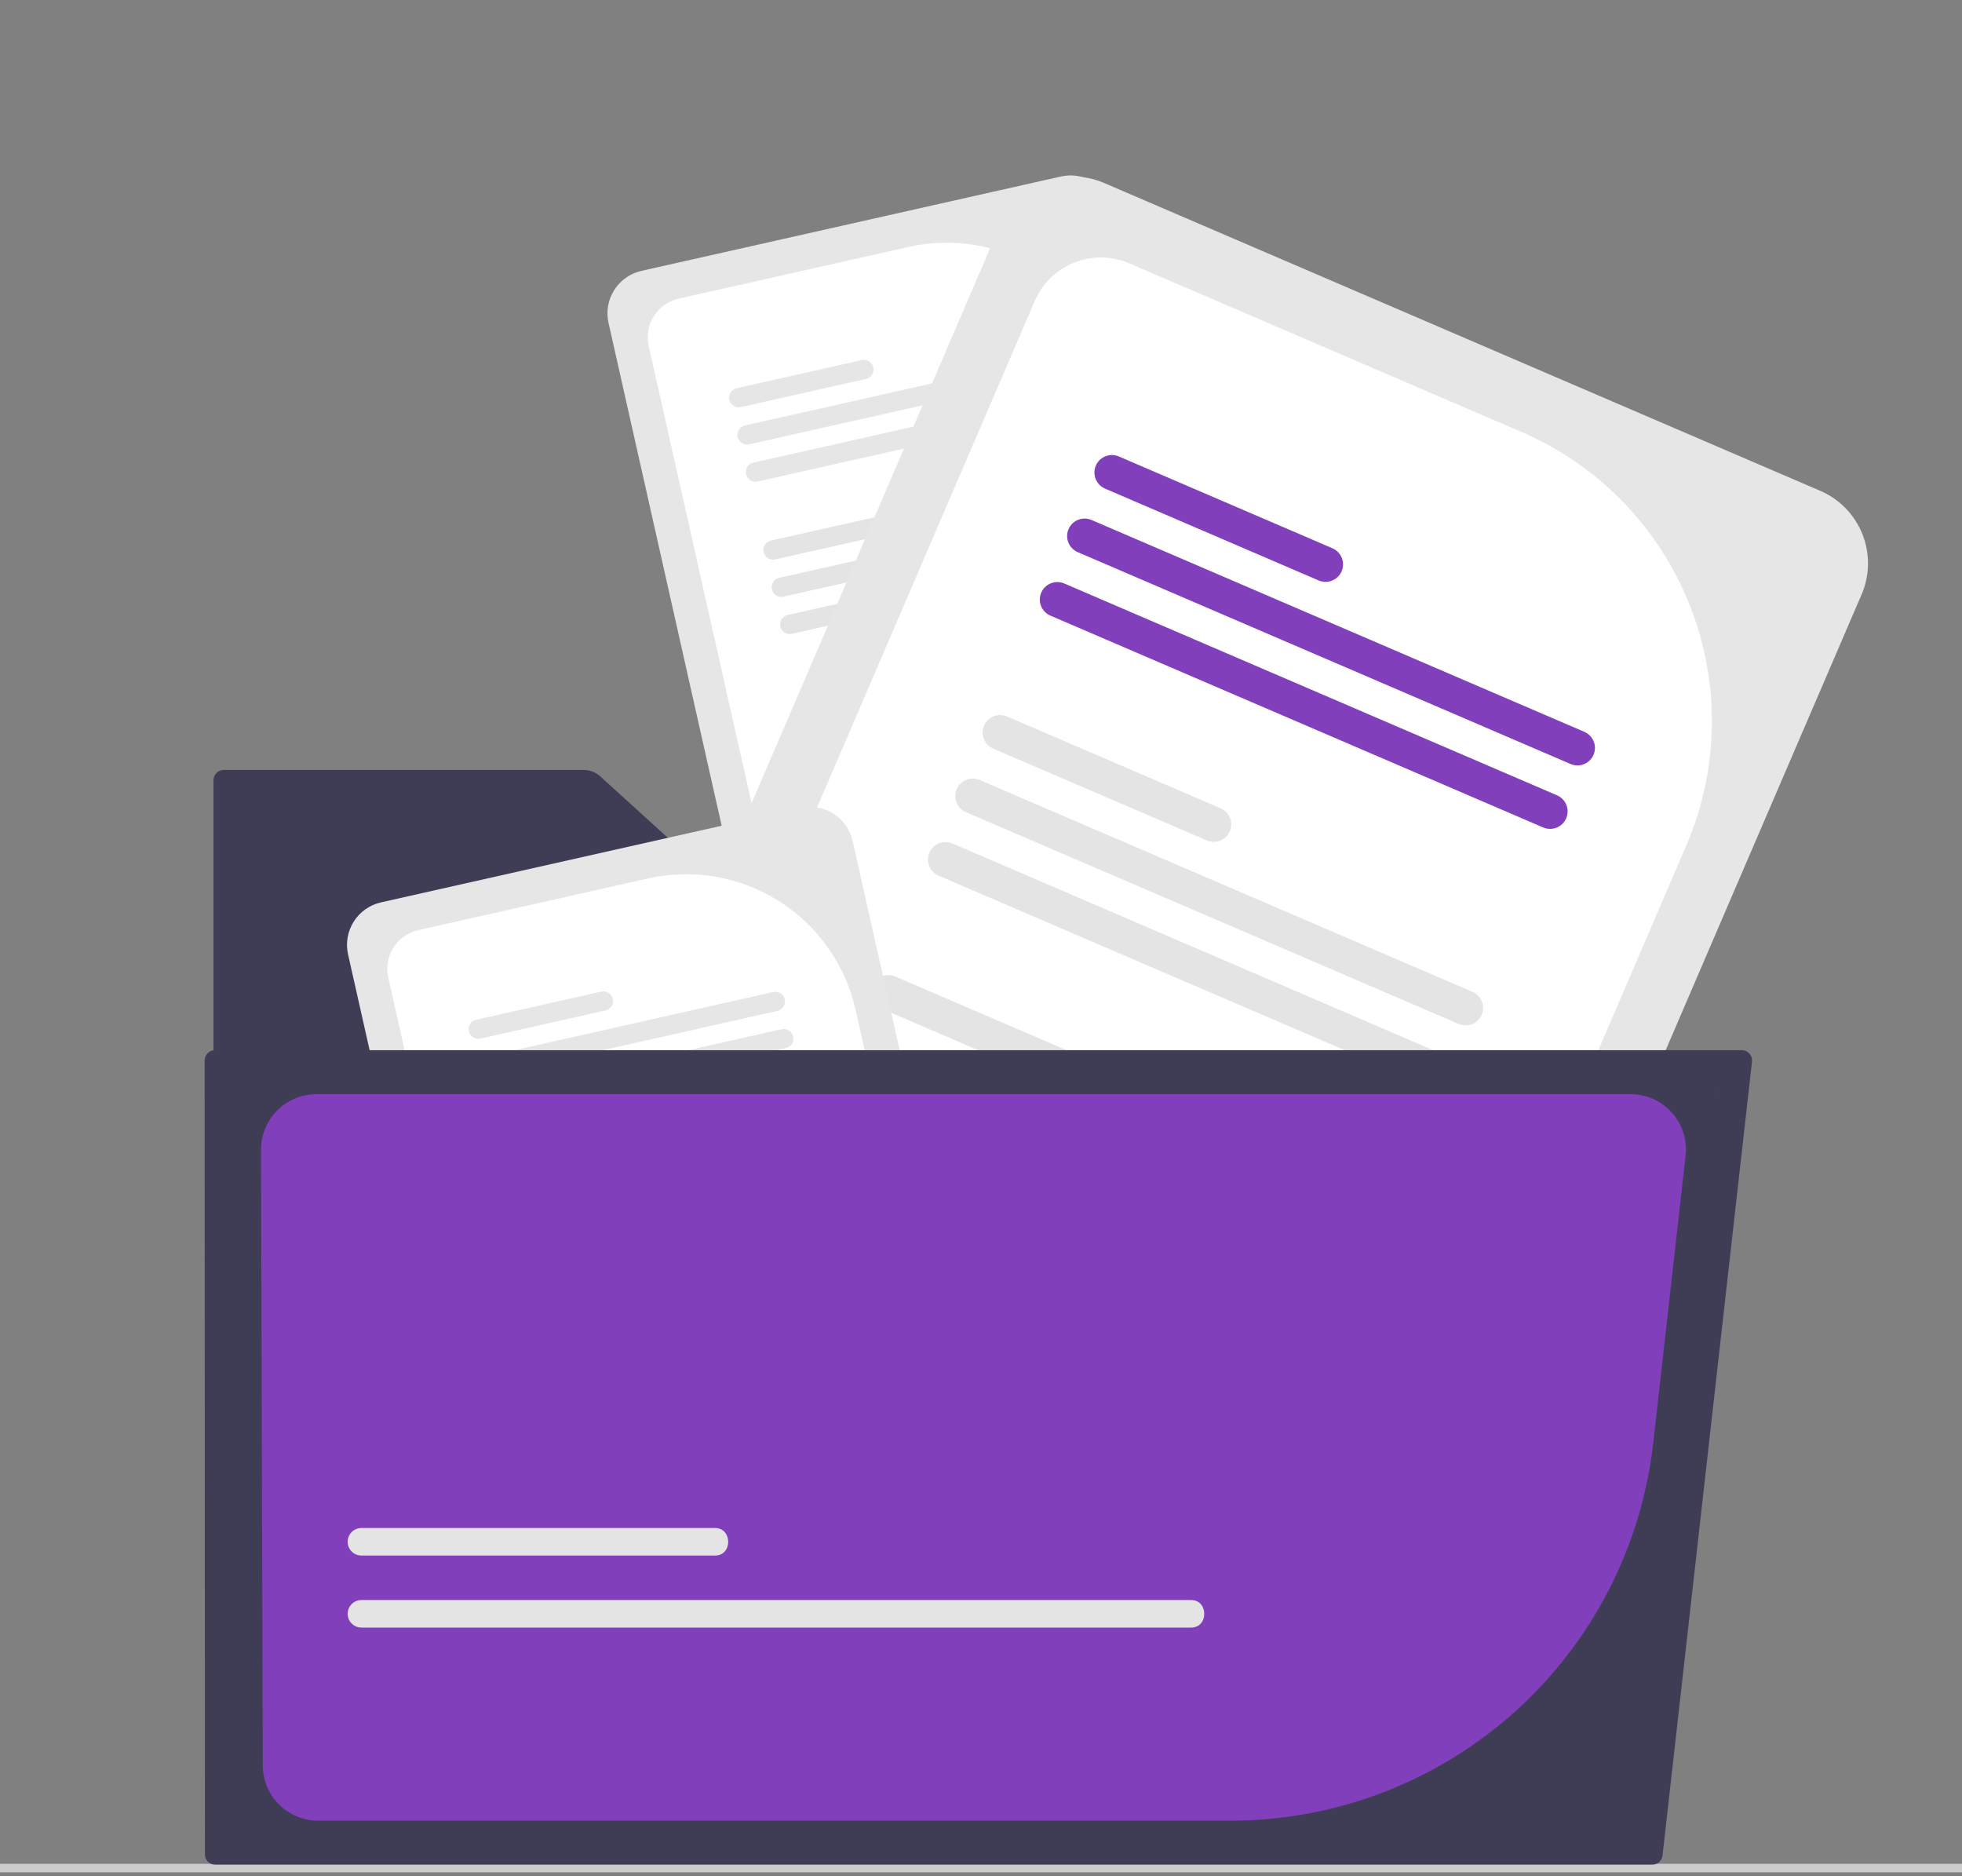<svg width="114" height="109" viewBox="0 0 114 109" fill="none" xmlns="http://www.w3.org/2000/svg">
<rect x="0" y="0" width="114" height="109" fill="#808080" stroke="none"/>
<g clip-path="url(#clip0_28_1532)">
<path d="M167.049 108.524C167.049 108.556 167.043 108.589 167.031 108.618C167.018 108.648 167 108.676 166.977 108.699C166.954 108.722 166.927 108.74 166.897 108.752C166.867 108.764 166.835 108.771 166.803 108.771H-12.169C-12.235 108.771 -12.297 108.745 -12.344 108.698C-12.39 108.652 -12.416 108.589 -12.416 108.524C-12.416 108.459 -12.39 108.396 -12.344 108.35C-12.297 108.303 -12.235 108.277 -12.169 108.277H166.803C166.835 108.277 166.867 108.284 166.897 108.296C166.927 108.308 166.954 108.326 166.977 108.349C167 108.372 167.018 108.4 167.031 108.429C167.043 108.459 167.049 108.492 167.049 108.524Z" fill="#CCCCCC"/>
<path d="M61.653 10.252L37.267 15.736C36.614 15.884 36.046 16.285 35.688 16.851C35.33 17.417 35.211 18.102 35.357 18.755L42.044 48.47L70.695 42.026C70.93 41.974 71.146 41.855 71.316 41.683L64.672 12.162C64.524 11.508 64.124 10.94 63.557 10.582C62.991 10.224 62.306 10.105 61.653 10.252Z" fill="#E6E6E6"/>
<path d="M52.795 14.343L39.431 17.349C38.836 17.484 38.319 17.848 37.992 18.364C37.666 18.879 37.558 19.503 37.691 20.098L43.977 48.035L69.424 42.312L64.846 21.966C64.256 19.359 62.656 17.092 60.397 15.663C58.138 14.234 55.404 13.76 52.795 14.343Z" fill="white"/>
<path d="M64.531 40.806L47.754 44.579C47.682 44.595 47.614 44.625 47.554 44.668C47.494 44.71 47.443 44.764 47.403 44.826C47.364 44.888 47.337 44.958 47.324 45.03C47.312 45.103 47.313 45.177 47.33 45.249C47.346 45.321 47.376 45.389 47.418 45.449C47.461 45.509 47.515 45.561 47.577 45.6C47.639 45.639 47.709 45.666 47.782 45.678C47.854 45.691 47.929 45.689 48 45.672L64.777 41.899C64.849 41.883 64.917 41.853 64.977 41.811C65.037 41.768 65.089 41.715 65.128 41.652C65.168 41.59 65.195 41.521 65.207 41.448C65.22 41.375 65.218 41.301 65.202 41.229C65.186 41.157 65.155 41.089 65.113 41.029C65.07 40.969 65.016 40.917 64.954 40.878C64.892 40.839 64.822 40.812 64.749 40.8C64.677 40.787 64.602 40.789 64.531 40.806Z" fill="#E4E4E4"/>
<path d="M64.044 38.644L47.267 42.417C47.122 42.45 46.996 42.539 46.916 42.664C46.837 42.79 46.811 42.942 46.843 43.087C46.876 43.233 46.965 43.359 47.091 43.438C47.216 43.518 47.369 43.544 47.514 43.511L64.29 39.738C64.362 39.722 64.43 39.692 64.49 39.649C64.55 39.607 64.602 39.553 64.641 39.491C64.68 39.428 64.707 39.359 64.719 39.286C64.732 39.214 64.73 39.139 64.714 39.068C64.698 38.996 64.668 38.928 64.625 38.868C64.583 38.807 64.529 38.756 64.467 38.717C64.404 38.677 64.335 38.651 64.262 38.638C64.19 38.626 64.115 38.627 64.044 38.644Z" fill="#E4E4E4"/>
<path d="M54.053 38.62L46.781 40.256C46.636 40.289 46.51 40.377 46.431 40.503C46.351 40.629 46.325 40.781 46.357 40.926C46.39 41.071 46.479 41.197 46.605 41.276C46.73 41.356 46.882 41.382 47.027 41.349L54.299 39.714C54.371 39.697 54.44 39.667 54.5 39.625C54.56 39.583 54.612 39.529 54.651 39.467C54.691 39.404 54.717 39.335 54.73 39.263C54.743 39.19 54.741 39.115 54.725 39.044C54.709 38.972 54.678 38.904 54.636 38.843C54.593 38.783 54.539 38.732 54.477 38.693C54.414 38.653 54.345 38.627 54.272 38.614C54.2 38.602 54.125 38.604 54.053 38.62Z" fill="#E4E4E4"/>
<path d="M62.539 31.955L45.763 35.729C45.691 35.745 45.623 35.775 45.562 35.818C45.502 35.86 45.451 35.914 45.412 35.976C45.332 36.102 45.306 36.254 45.338 36.399C45.371 36.544 45.46 36.67 45.586 36.75C45.712 36.83 45.864 36.856 46.009 36.823L62.785 33.05C62.857 33.034 62.925 33.003 62.985 32.961C63.045 32.919 63.097 32.865 63.136 32.802C63.175 32.74 63.202 32.671 63.215 32.598C63.227 32.526 63.225 32.451 63.209 32.379C63.193 32.308 63.163 32.24 63.12 32.179C63.078 32.119 63.024 32.068 62.962 32.029C62.9 31.989 62.83 31.962 62.758 31.95C62.685 31.937 62.611 31.939 62.539 31.955Z" fill="#E4E4E4"/>
<path d="M62.053 29.794L45.276 33.568C45.205 33.584 45.136 33.614 45.076 33.656C45.016 33.699 44.965 33.752 44.925 33.815C44.886 33.877 44.859 33.946 44.846 34.019C44.834 34.091 44.835 34.166 44.852 34.238C44.868 34.309 44.898 34.377 44.94 34.438C44.983 34.498 45.037 34.549 45.099 34.589C45.161 34.628 45.231 34.654 45.303 34.667C45.376 34.679 45.45 34.677 45.522 34.661L62.298 30.888C62.37 30.872 62.438 30.841 62.499 30.799C62.559 30.757 62.61 30.703 62.65 30.641C62.689 30.578 62.716 30.509 62.728 30.436C62.741 30.364 62.739 30.29 62.723 30.218C62.707 30.146 62.676 30.078 62.634 30.018C62.592 29.958 62.538 29.907 62.475 29.867C62.413 29.828 62.344 29.801 62.271 29.789C62.199 29.776 62.124 29.778 62.053 29.794Z" fill="#E4E4E4"/>
<path d="M52.062 29.77L44.79 31.406C44.718 31.422 44.65 31.452 44.59 31.494C44.53 31.537 44.478 31.591 44.439 31.653C44.4 31.715 44.373 31.785 44.36 31.857C44.348 31.93 44.35 32.004 44.366 32.076C44.382 32.148 44.412 32.216 44.455 32.276C44.497 32.336 44.551 32.388 44.613 32.427C44.675 32.466 44.745 32.493 44.817 32.506C44.89 32.518 44.964 32.516 45.036 32.5L52.308 30.864C52.38 30.848 52.448 30.818 52.508 30.776C52.569 30.733 52.62 30.679 52.659 30.617C52.699 30.555 52.725 30.485 52.738 30.413C52.751 30.34 52.749 30.266 52.733 30.194C52.716 30.122 52.686 30.054 52.644 29.994C52.601 29.934 52.547 29.883 52.485 29.843C52.423 29.804 52.353 29.777 52.281 29.765C52.208 29.752 52.134 29.754 52.062 29.77Z" fill="#E4E4E4"/>
<path d="M60.547 23.105L43.771 26.878C43.626 26.911 43.5 27 43.42 27.126C43.341 27.252 43.315 27.404 43.347 27.549C43.38 27.694 43.469 27.82 43.595 27.9C43.72 27.979 43.873 28.006 44.018 27.973L60.794 24.199C60.866 24.183 60.934 24.153 60.994 24.111C61.054 24.068 61.105 24.014 61.145 23.952C61.184 23.89 61.211 23.82 61.224 23.748C61.236 23.675 61.234 23.601 61.218 23.529C61.202 23.457 61.172 23.389 61.129 23.329C61.087 23.269 61.033 23.218 60.971 23.178C60.908 23.139 60.839 23.112 60.766 23.099C60.694 23.087 60.619 23.089 60.547 23.105Z" fill="#E6E6E6"/>
<path d="M60.061 20.944L43.285 24.717C43.213 24.733 43.145 24.764 43.085 24.806C43.025 24.849 42.974 24.902 42.934 24.965C42.855 25.09 42.828 25.242 42.861 25.388C42.894 25.533 42.983 25.659 43.108 25.738C43.234 25.818 43.386 25.844 43.531 25.812L60.307 22.038C60.379 22.022 60.447 21.992 60.508 21.95C60.568 21.907 60.619 21.853 60.658 21.791C60.698 21.729 60.725 21.659 60.737 21.587C60.75 21.514 60.748 21.44 60.732 21.368C60.715 21.296 60.685 21.228 60.643 21.168C60.6 21.108 60.547 21.056 60.484 21.017C60.422 20.978 60.353 20.951 60.28 20.938C60.207 20.926 60.133 20.928 60.061 20.944Z" fill="#E6E6E6"/>
<path d="M50.07 20.92L42.798 22.555C42.653 22.588 42.527 22.677 42.447 22.803C42.368 22.928 42.341 23.081 42.374 23.226C42.407 23.371 42.496 23.497 42.621 23.577C42.747 23.656 42.899 23.683 43.044 23.65L50.317 22.014C50.389 21.998 50.457 21.968 50.517 21.925C50.577 21.883 50.628 21.829 50.668 21.767C50.707 21.704 50.734 21.635 50.746 21.563C50.759 21.49 50.757 21.416 50.741 21.344C50.725 21.272 50.695 21.204 50.652 21.144C50.61 21.084 50.556 21.032 50.493 20.993C50.431 20.953 50.362 20.927 50.289 20.914C50.217 20.902 50.142 20.904 50.07 20.92Z" fill="#E6E6E6"/>
<path d="M13.003 44.729C12.844 44.729 12.692 44.792 12.58 44.904C12.467 45.017 12.404 45.169 12.404 45.328V107.311C12.404 107.47 12.467 107.623 12.58 107.735C12.692 107.847 12.844 107.911 13.003 107.911H90.735C90.894 107.911 91.046 107.847 91.159 107.735C91.271 107.623 91.334 107.47 91.334 107.311V55.278C91.334 55.119 91.271 54.967 91.159 54.854C91.046 54.742 90.894 54.678 90.735 54.678H46.122C45.669 54.679 45.233 54.51 44.898 54.205L34.868 45.094C34.609 44.859 34.272 44.728 33.922 44.729H13.003Z" fill="#3F3D56"/>
<path d="M105.769 28.517L64.148 10.627C63.032 10.149 61.772 10.133 60.644 10.582C59.517 11.032 58.613 11.911 58.132 13.025L36.323 63.743L85.225 84.762C85.626 84.936 86.069 84.991 86.5 84.92L108.168 34.531C108.646 33.416 108.662 32.156 108.212 31.028C107.763 29.901 106.884 28.997 105.769 28.517Z" fill="#E6E6E6"/>
<path d="M88.416 25.099L65.607 15.295C64.591 14.86 63.443 14.845 62.416 15.254C61.389 15.663 60.566 16.462 60.128 17.477L39.623 65.162L83.056 83.83L97.988 49.103C99.897 44.65 99.961 39.622 98.167 35.122C96.372 30.622 92.866 27.018 88.416 25.099Z" fill="white"/>
<path d="M77.477 76.414L48.844 64.107C48.721 64.054 48.589 64.026 48.456 64.024C48.322 64.022 48.19 64.046 48.066 64.096C47.942 64.145 47.828 64.218 47.733 64.311C47.637 64.404 47.561 64.516 47.508 64.638C47.455 64.761 47.427 64.893 47.425 65.026C47.424 65.16 47.448 65.292 47.498 65.416C47.547 65.54 47.621 65.653 47.714 65.749C47.807 65.844 47.919 65.921 48.041 65.973L76.675 78.28C76.798 78.333 76.929 78.362 77.063 78.364C77.197 78.365 77.329 78.341 77.453 78.292C77.577 78.242 77.69 78.169 77.786 78.076C77.882 77.983 77.958 77.872 78.011 77.749C78.064 77.626 78.092 77.495 78.094 77.361C78.095 77.228 78.071 77.095 78.021 76.971C77.972 76.847 77.898 76.734 77.805 76.638C77.711 76.543 77.6 76.467 77.477 76.414Z" fill="#E4E4E4"/>
<path d="M79.064 72.724L50.431 60.417C50.183 60.31 49.903 60.307 49.653 60.407C49.402 60.507 49.202 60.702 49.095 60.949C48.989 61.197 48.985 61.477 49.085 61.727C49.185 61.978 49.38 62.178 49.628 62.285L78.261 74.592C78.384 74.645 78.516 74.673 78.649 74.675C78.783 74.676 78.915 74.652 79.039 74.602C79.163 74.553 79.276 74.48 79.372 74.386C79.468 74.293 79.544 74.182 79.597 74.06C79.65 73.937 79.678 73.805 79.68 73.672C79.681 73.538 79.657 73.406 79.607 73.282C79.558 73.157 79.484 73.044 79.391 72.949C79.298 72.853 79.187 72.777 79.064 72.724Z" fill="#E4E4E4"/>
<path d="M64.429 62.063L52.017 56.728C51.894 56.676 51.763 56.648 51.629 56.646C51.496 56.644 51.363 56.668 51.239 56.718C51.115 56.767 51.002 56.84 50.906 56.933C50.811 57.026 50.734 57.137 50.682 57.26C50.629 57.383 50.601 57.514 50.599 57.648C50.597 57.781 50.622 57.914 50.672 58.038C50.721 58.162 50.794 58.275 50.888 58.37C50.981 58.466 51.092 58.542 51.215 58.594L63.627 63.929C63.749 63.982 63.881 64.01 64.015 64.012C64.148 64.014 64.281 63.99 64.405 63.94C64.529 63.891 64.642 63.818 64.737 63.725C64.833 63.632 64.909 63.521 64.962 63.398C65.015 63.275 65.043 63.144 65.044 63.01C65.046 62.877 65.022 62.744 64.972 62.62C64.923 62.496 64.849 62.383 64.756 62.288C64.663 62.192 64.552 62.116 64.429 62.063Z" fill="#E4E4E4"/>
<path d="M83.973 61.309L55.34 49.001C55.092 48.895 54.812 48.892 54.562 48.991C54.312 49.091 54.111 49.286 54.005 49.534C53.899 49.782 53.895 50.061 53.995 50.312C54.094 50.562 54.289 50.763 54.537 50.869L83.17 63.176C83.293 63.229 83.425 63.258 83.558 63.26C83.692 63.261 83.825 63.237 83.949 63.188C84.073 63.138 84.186 63.065 84.282 62.972C84.378 62.879 84.454 62.767 84.507 62.645C84.56 62.522 84.588 62.39 84.59 62.256C84.592 62.123 84.567 61.99 84.517 61.866C84.468 61.742 84.394 61.629 84.301 61.533C84.207 61.437 84.096 61.361 83.973 61.309Z" fill="#E4E4E4"/>
<path d="M85.559 57.62L56.926 45.313C56.803 45.26 56.672 45.231 56.538 45.23C56.404 45.228 56.272 45.252 56.148 45.301C56.024 45.351 55.91 45.424 55.815 45.517C55.719 45.61 55.643 45.721 55.59 45.844C55.537 45.967 55.509 46.099 55.507 46.232C55.506 46.365 55.53 46.498 55.58 46.622C55.629 46.746 55.703 46.859 55.796 46.955C55.889 47.05 56.001 47.126 56.123 47.179L84.757 59.486C84.88 59.539 85.011 59.567 85.145 59.569C85.278 59.571 85.411 59.547 85.535 59.498C85.659 59.448 85.772 59.375 85.868 59.282C85.964 59.189 86.04 59.078 86.093 58.955C86.146 58.832 86.174 58.7 86.175 58.567C86.177 58.433 86.153 58.301 86.103 58.177C86.053 58.053 85.98 57.94 85.887 57.844C85.793 57.749 85.682 57.673 85.559 57.62Z" fill="#E4E4E4"/>
<path d="M70.925 46.958L58.513 41.623C58.265 41.516 57.985 41.513 57.735 41.612C57.484 41.712 57.284 41.907 57.177 42.155C57.071 42.403 57.067 42.683 57.167 42.933C57.267 43.183 57.462 43.384 57.71 43.49L70.122 48.826C70.245 48.878 70.376 48.907 70.51 48.908C70.644 48.91 70.776 48.886 70.9 48.836C71.024 48.787 71.137 48.713 71.233 48.62C71.329 48.527 71.405 48.416 71.458 48.293C71.511 48.171 71.539 48.039 71.541 47.905C71.542 47.772 71.518 47.639 71.468 47.515C71.419 47.391 71.345 47.278 71.252 47.182C71.159 47.087 71.048 47.01 70.925 46.958Z" fill="#E4E4E4"/>
<path d="M90.469 46.203L61.835 33.895C61.587 33.789 61.308 33.786 61.058 33.886C60.807 33.986 60.607 34.181 60.501 34.428C60.394 34.676 60.39 34.955 60.49 35.206C60.59 35.456 60.785 35.657 61.032 35.763L89.665 48.071C89.788 48.123 89.92 48.152 90.054 48.153C90.187 48.155 90.32 48.131 90.444 48.081C90.568 48.032 90.681 47.958 90.777 47.865C90.873 47.772 90.949 47.661 91.002 47.538C91.054 47.416 91.082 47.284 91.084 47.15C91.086 47.017 91.061 46.884 91.012 46.76C90.963 46.636 90.889 46.523 90.796 46.427C90.703 46.332 90.591 46.255 90.469 46.203Z" fill="#813FBB"/>
<path d="M92.055 42.514L63.421 30.207C63.174 30.101 62.894 30.097 62.644 30.197C62.393 30.297 62.193 30.492 62.087 30.74C61.98 30.987 61.976 31.267 62.076 31.517C62.176 31.768 62.371 31.968 62.618 32.075L91.252 44.382C91.374 44.435 91.507 44.464 91.64 44.466C91.774 44.468 91.907 44.444 92.031 44.394C92.156 44.345 92.269 44.272 92.365 44.178C92.461 44.085 92.537 43.974 92.59 43.851C92.643 43.728 92.671 43.596 92.673 43.462C92.674 43.328 92.65 43.196 92.6 43.072C92.55 42.947 92.477 42.834 92.383 42.739C92.29 42.643 92.178 42.567 92.055 42.514Z" fill="#813FBB"/>
<path d="M77.421 31.852L65.008 26.517C64.761 26.41 64.481 26.407 64.23 26.507C63.98 26.607 63.779 26.802 63.673 27.049C63.566 27.297 63.563 27.577 63.663 27.827C63.762 28.078 63.958 28.278 64.205 28.385L76.617 33.72C76.74 33.773 76.872 33.801 77.005 33.803C77.139 33.804 77.272 33.78 77.396 33.73C77.52 33.681 77.633 33.608 77.729 33.514C77.824 33.421 77.901 33.31 77.954 33.188C78.006 33.065 78.034 32.933 78.036 32.799C78.038 32.666 78.013 32.533 77.964 32.409C77.914 32.285 77.841 32.172 77.748 32.077C77.654 31.981 77.543 31.905 77.421 31.852Z" fill="#813FBB"/>
<path d="M46.519 46.938L22.134 52.423C21.48 52.571 20.912 52.972 20.554 53.538C20.196 54.103 20.077 54.788 20.223 55.442L26.91 85.157L55.561 78.712C55.797 78.66 56.012 78.541 56.182 78.37L49.538 48.848C49.391 48.195 48.99 47.627 48.424 47.269C47.858 46.911 47.173 46.792 46.519 46.938Z" fill="#E6E6E6"/>
<path d="M37.661 51.03L24.297 54.036C23.702 54.17 23.185 54.535 22.859 55.05C22.532 55.566 22.424 56.189 22.557 56.784L28.844 84.722L54.29 78.998L49.712 58.652C49.122 56.045 47.522 53.779 45.263 52.35C43.004 50.921 40.27 50.446 37.661 51.03Z" fill="white"/>
<path d="M49.396 77.492L32.62 81.266C32.548 81.282 32.48 81.312 32.42 81.354C32.36 81.397 32.308 81.45 32.269 81.513C32.229 81.575 32.203 81.644 32.19 81.717C32.177 81.789 32.179 81.864 32.195 81.936C32.212 82.007 32.242 82.076 32.284 82.136C32.327 82.196 32.381 82.247 32.443 82.286C32.505 82.326 32.575 82.352 32.647 82.365C32.72 82.377 32.794 82.375 32.866 82.359L49.642 78.586C49.714 78.57 49.782 78.54 49.843 78.497C49.903 78.455 49.955 78.401 49.994 78.339C50.033 78.277 50.06 78.207 50.073 78.135C50.086 78.062 50.084 77.987 50.068 77.916C50.051 77.844 50.021 77.776 49.979 77.716C49.936 77.655 49.882 77.604 49.82 77.565C49.757 77.525 49.688 77.499 49.615 77.486C49.543 77.474 49.468 77.476 49.396 77.492Z" fill="#E4E4E4"/>
<path d="M48.91 75.33L32.134 79.104C31.988 79.136 31.862 79.225 31.783 79.351C31.703 79.477 31.677 79.629 31.709 79.774C31.742 79.919 31.831 80.045 31.957 80.125C32.083 80.204 32.235 80.231 32.38 80.198L49.156 76.424C49.301 76.392 49.428 76.303 49.507 76.177C49.587 76.052 49.613 75.899 49.58 75.754C49.548 75.609 49.459 75.483 49.333 75.403C49.207 75.324 49.055 75.297 48.91 75.33Z" fill="#E4E4E4"/>
<path d="M38.92 75.307L31.647 76.942C31.576 76.959 31.508 76.989 31.448 77.031C31.387 77.073 31.336 77.127 31.297 77.189C31.257 77.252 31.231 77.321 31.218 77.394C31.206 77.466 31.207 77.54 31.224 77.612C31.24 77.684 31.27 77.752 31.312 77.812C31.355 77.872 31.409 77.923 31.471 77.963C31.533 78.002 31.602 78.029 31.675 78.041C31.747 78.054 31.822 78.052 31.893 78.036L39.166 76.4C39.238 76.384 39.306 76.354 39.366 76.312C39.426 76.269 39.478 76.216 39.517 76.153C39.557 76.091 39.584 76.022 39.596 75.949C39.609 75.876 39.607 75.802 39.591 75.73C39.575 75.658 39.544 75.59 39.502 75.53C39.459 75.47 39.405 75.418 39.343 75.379C39.281 75.34 39.211 75.313 39.139 75.301C39.066 75.288 38.992 75.29 38.92 75.307Z" fill="#E4E4E4"/>
<path d="M47.405 68.642L30.629 72.415C30.557 72.431 30.489 72.462 30.429 72.504C30.369 72.546 30.317 72.6 30.278 72.663C30.198 72.788 30.172 72.941 30.205 73.086C30.237 73.231 30.326 73.357 30.452 73.436C30.578 73.516 30.73 73.542 30.875 73.51L47.651 69.736C47.796 69.704 47.923 69.615 48.002 69.489C48.082 69.363 48.108 69.211 48.075 69.066C48.043 68.921 47.954 68.795 47.828 68.715C47.702 68.635 47.55 68.609 47.405 68.642Z" fill="#E4E4E4"/>
<path d="M46.919 66.481L30.143 70.254C30.071 70.27 30.003 70.3 29.942 70.343C29.882 70.385 29.831 70.439 29.791 70.501C29.752 70.563 29.725 70.633 29.712 70.705C29.7 70.778 29.702 70.852 29.718 70.924C29.734 70.996 29.764 71.064 29.807 71.124C29.849 71.184 29.903 71.236 29.965 71.275C30.028 71.314 30.097 71.341 30.17 71.353C30.242 71.366 30.317 71.364 30.389 71.348L47.165 67.574C47.237 67.558 47.305 67.528 47.365 67.486C47.425 67.443 47.476 67.389 47.516 67.327C47.555 67.265 47.582 67.196 47.594 67.123C47.607 67.05 47.605 66.976 47.589 66.904C47.573 66.832 47.543 66.765 47.5 66.704C47.458 66.644 47.404 66.593 47.342 66.554C47.279 66.514 47.21 66.488 47.138 66.475C47.065 66.463 46.991 66.465 46.919 66.481Z" fill="#E4E4E4"/>
<path d="M36.928 66.457L29.656 68.092C29.511 68.125 29.385 68.214 29.305 68.34C29.226 68.465 29.199 68.618 29.232 68.763C29.265 68.908 29.354 69.034 29.479 69.114C29.605 69.193 29.757 69.219 29.902 69.187L37.175 67.551C37.32 67.518 37.446 67.429 37.526 67.304C37.605 67.178 37.632 67.026 37.599 66.881C37.566 66.736 37.477 66.609 37.351 66.53C37.226 66.45 37.074 66.424 36.928 66.457Z" fill="#E4E4E4"/>
<path d="M45.413 59.791L28.637 63.565C28.565 63.581 28.497 63.611 28.437 63.654C28.377 63.696 28.326 63.75 28.286 63.812C28.207 63.938 28.18 64.09 28.213 64.235C28.246 64.38 28.334 64.507 28.46 64.586C28.586 64.666 28.738 64.692 28.883 64.659L45.66 60.886C45.731 60.87 45.799 60.84 45.86 60.797C45.92 60.755 45.971 60.701 46.011 60.639C46.05 60.576 46.077 60.507 46.089 60.434C46.102 60.362 46.1 60.288 46.084 60.216C46.068 60.144 46.037 60.076 45.995 60.016C45.953 59.955 45.899 59.904 45.836 59.865C45.774 59.825 45.705 59.799 45.632 59.786C45.559 59.773 45.485 59.775 45.413 59.791Z" fill="#E6E6E6"/>
<path d="M44.927 57.631L28.151 61.404C28.079 61.42 28.011 61.45 27.951 61.493C27.89 61.535 27.839 61.589 27.8 61.651C27.72 61.777 27.694 61.929 27.727 62.074C27.759 62.22 27.848 62.346 27.974 62.425C28.1 62.505 28.252 62.531 28.397 62.498L45.173 58.725C45.318 58.692 45.445 58.603 45.524 58.478C45.604 58.352 45.63 58.2 45.597 58.055C45.565 57.91 45.476 57.783 45.35 57.704C45.224 57.624 45.072 57.598 44.927 57.631Z" fill="#E6E6E6"/>
<path d="M34.937 57.606L27.664 59.242C27.519 59.275 27.393 59.364 27.314 59.489C27.234 59.615 27.208 59.767 27.24 59.912C27.273 60.057 27.362 60.184 27.488 60.263C27.613 60.343 27.766 60.369 27.911 60.336L35.183 58.701C35.255 58.684 35.323 58.654 35.383 58.612C35.443 58.569 35.495 58.516 35.534 58.453C35.573 58.391 35.6 58.322 35.613 58.249C35.625 58.176 35.623 58.102 35.607 58.03C35.591 57.958 35.561 57.891 35.518 57.83C35.476 57.77 35.422 57.719 35.36 57.679C35.297 57.64 35.228 57.613 35.156 57.601C35.083 57.588 35.008 57.59 34.937 57.606Z" fill="#E6E6E6"/>
<path d="M12.489 61.009C12.41 61.009 12.332 61.024 12.259 61.054C12.187 61.084 12.12 61.129 12.065 61.184C12.009 61.24 11.965 61.306 11.935 61.379C11.905 61.451 11.889 61.529 11.889 61.608C11.889 61.63 11.908 107.793 11.908 107.793C11.924 107.939 11.994 108.075 12.104 108.173C12.214 108.271 12.356 108.325 12.503 108.325H96.004C96.151 108.325 96.293 108.271 96.403 108.173C96.513 108.075 96.583 107.94 96.6 107.793L101.797 61.675C101.806 61.592 101.798 61.507 101.772 61.426C101.747 61.346 101.705 61.272 101.648 61.209C101.592 61.145 101.524 61.095 101.446 61.06C101.369 61.026 101.286 61.008 101.201 61.009L12.489 61.009Z" fill="#3F3D56"/>
<path d="M18.381 63.564C17.534 63.567 16.721 63.903 16.12 64.499C15.518 65.095 15.175 65.904 15.165 66.751L15.27 102.527C15.266 102.952 15.347 103.373 15.506 103.766C15.666 104.159 15.903 104.517 16.201 104.818C16.5 105.12 16.856 105.359 17.248 105.522C17.64 105.686 18.061 105.77 18.485 105.77H71.49C77.57 105.774 83.437 103.537 87.97 99.487C92.503 95.437 95.383 89.858 96.06 83.818L97.94 67.139C97.99 66.689 97.945 66.234 97.808 65.803C97.671 65.372 97.444 64.974 97.142 64.637C96.841 64.299 96.471 64.03 96.058 63.845C95.645 63.66 95.197 63.564 94.745 63.564H18.381ZM99.609 63.564L99.599 63.357H99.609V63.564Z" fill="#813FBB"/>
<path d="M41.534 90.368H21.001C20.788 90.368 20.585 90.284 20.435 90.134C20.285 89.984 20.201 89.78 20.201 89.568C20.201 89.356 20.285 89.152 20.435 89.002C20.585 88.852 20.788 88.768 21.001 88.768H41.534C42.566 88.754 42.576 90.382 41.534 90.368Z" fill="#E4E4E4"/>
<path d="M69.195 94.552H21.001C20.788 94.552 20.585 94.467 20.435 94.317C20.285 94.167 20.201 93.964 20.201 93.752C20.201 93.54 20.285 93.336 20.435 93.186C20.585 93.036 20.788 92.952 21.001 92.952H69.195C70.227 92.938 70.237 94.566 69.195 94.552Z" fill="#E4E4E4"/>
</g>
<defs>
<clipPath id="clip0_28_1532">
<rect width="114" height="108.771" fill="white"/>
</clipPath>
</defs>
</svg>
